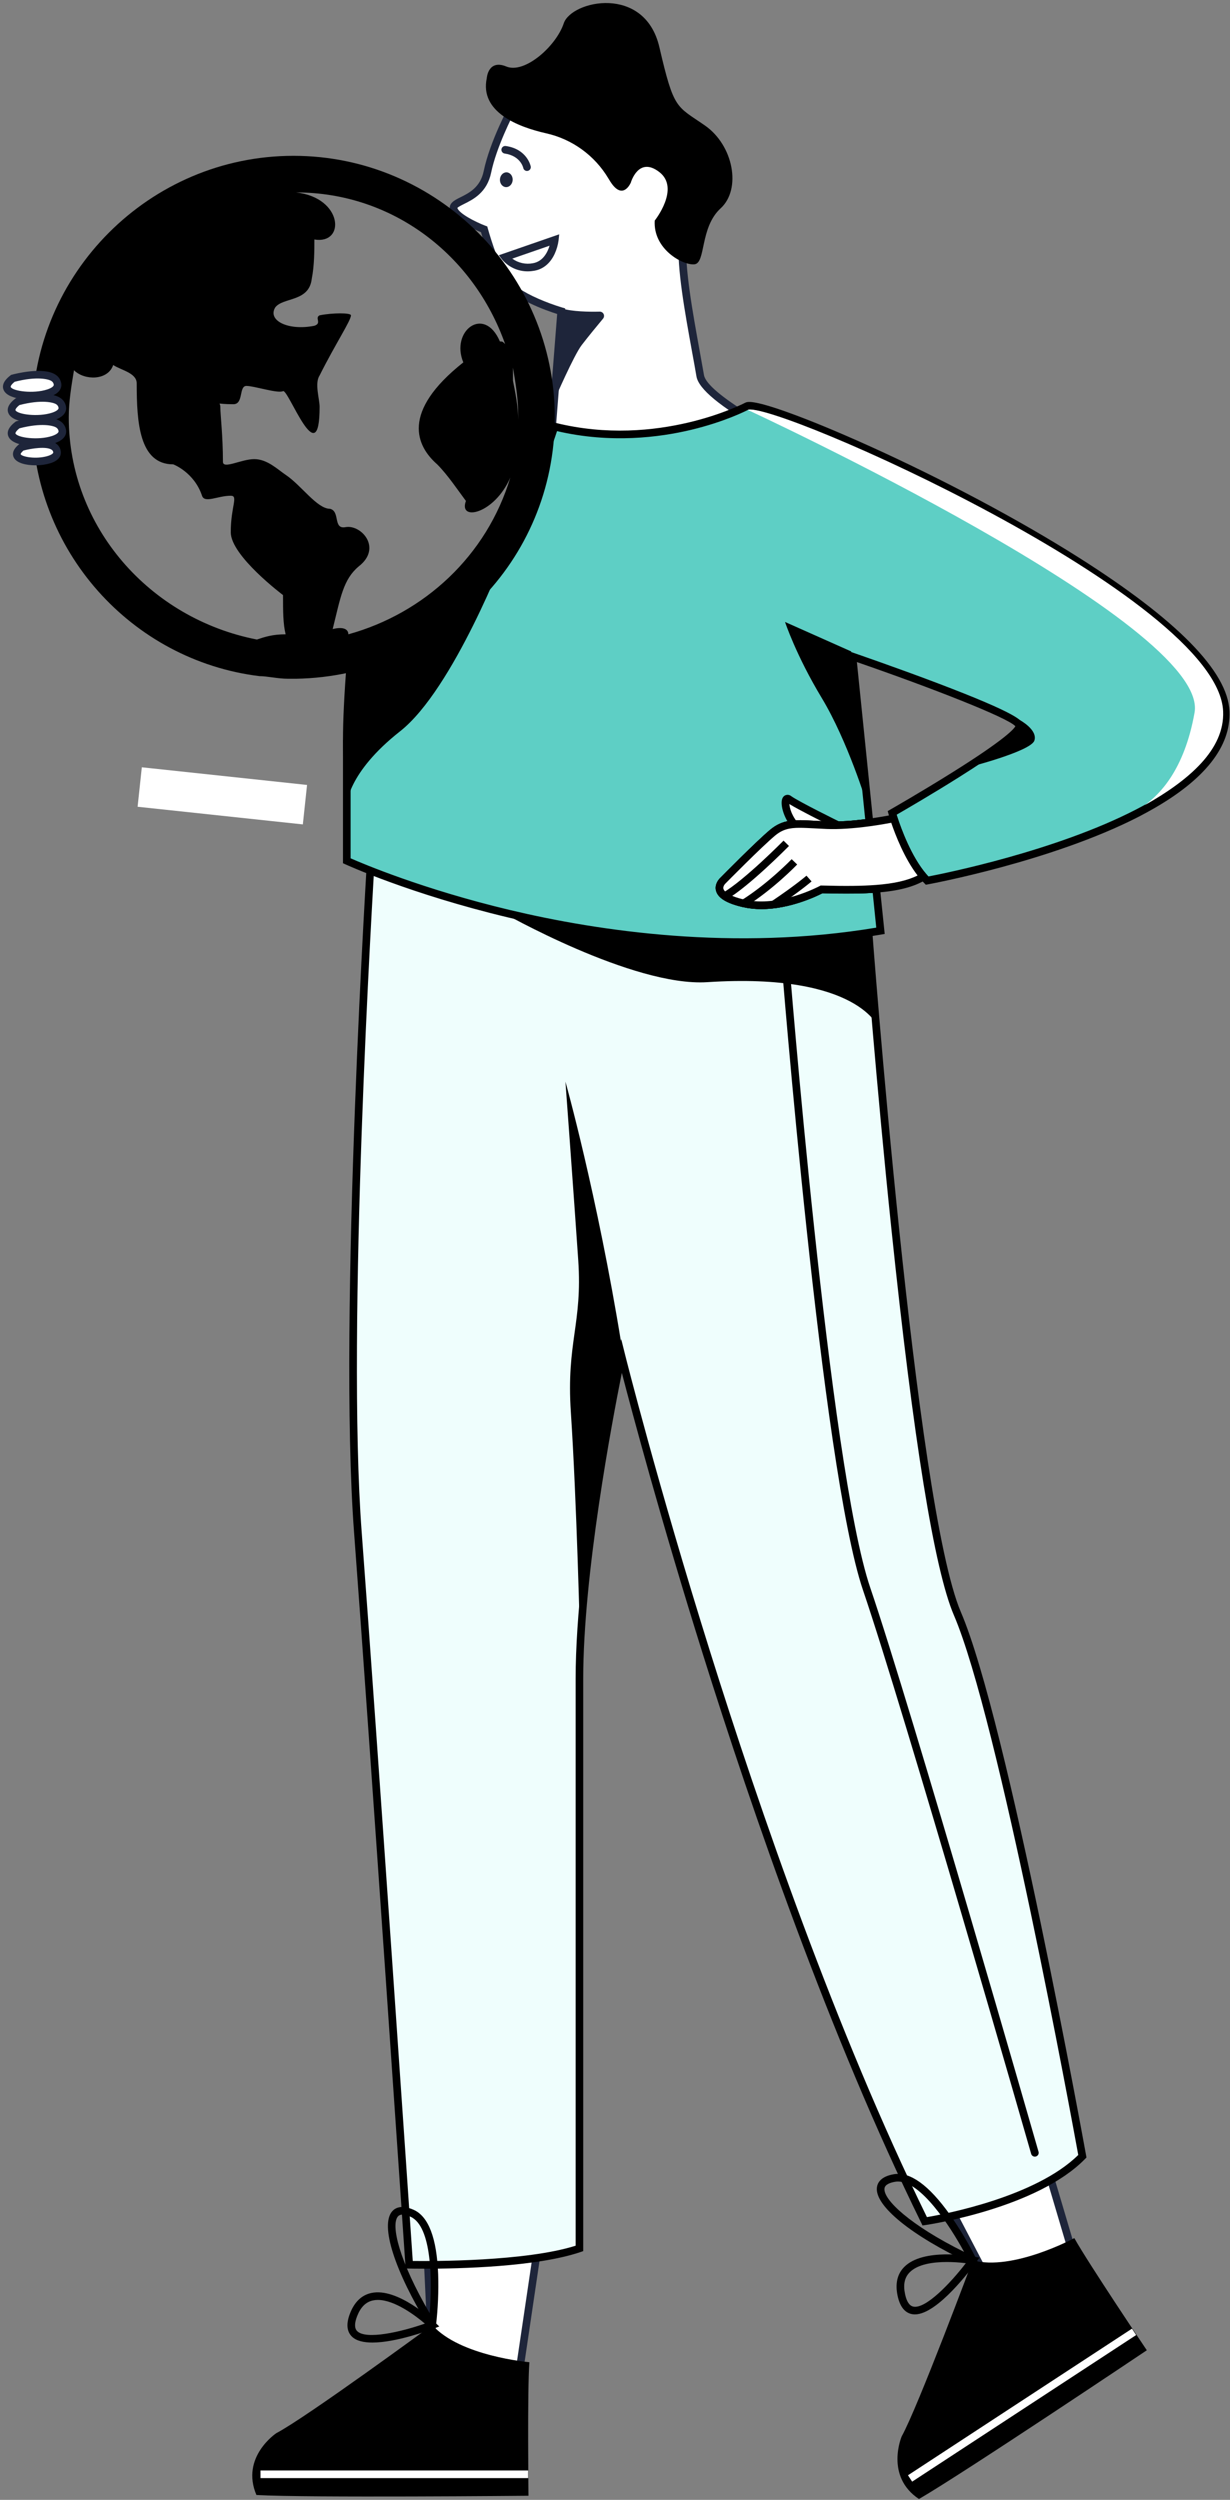 <?xml version="1.0" encoding="UTF-8"?>
<svg width="193px" height="392px" viewBox="0 0 193 392" version="1.1" xmlns="http://www.w3.org/2000/svg" xmlns:xlink="http://www.w3.org/1999/xlink">
    <rect x="0" y="0" width="193" height="392" fill="#808080" stroke="none"/>
    <!-- Generator: Sketch 63.1 (92452) - https://sketch.com -->
    <title>TDV_M33_09</title>
    <desc>Created with Sketch.</desc>
    <g id="页面-1" stroke="none" stroke-width="1" fill="none" fill-rule="evenodd">
        <g id="NOUMENA-2.0备份-18" transform="translate(-1582, -613)" fill-rule="nonzero">
            <g id="TDV_M33_09" transform="translate(1543.595, 613)">
                <path d="M69.412,63.199 C57.752,59.532 61.412,50.542 66.419,54.402 C67.879,55.519 68.825,58.754 69.412,63.199 Z" id="路径" fill="#FFFFFF"></path>
                <path d="" id="路径" fill="#FFFFFF"></path>
                <polygon id="路径" fill="#FFFFFF" points="86.584 123.086 85.984 128.714 85.924 129.274 59.997 126.507 60.057 125.948 60.658 120.319 61.893 120.45 85.814 123.005"></polygon>
                <polygon id="路径" fill="#FFFFFF" points="182.471 336.656 193.753 358.212 207.376 355.511 199.137 327.702"></polygon>
                <path d="M193.43,358.887 L181.657,336.408 L199.494,326.83 L208.128,355.964 L193.43,358.887 Z M183.275,336.903 L194.074,357.54 L206.616,355.052 L198.772,328.578 L183.275,336.903 Z" id="形状" fill="#1E253A"></path>
                <polygon id="路径" fill="#FFFFFF" points="105.094 345.396 106.233 369.702 119.725 372.997 123.981 344.306"></polygon>
                <path d="M120.221,373.733 L105.655,370.177 L104.458,344.835 L124.671,343.67 L120.221,373.733 Z M106.81,369.225 L119.23,372.258 L123.28,344.947 L105.721,345.96 L106.81,369.225 Z" id="形状" fill="#1E253A"></path>
                <path d="M119.03,16.45 C119.03,16.45 115.853,22.273 114.884,26.964 C113.914,31.656 109.097,31.3 109.61,32.823 C110.123,34.345 114.371,35.97 114.371,35.97 C114.371,35.97 115.835,41.334 117.466,43.812 C119.421,46.789 126.461,48.812 126.461,48.812 L124.589,72.732 L167.553,71.82 C167.553,71.82 149.012,63.164 148.277,58.939 C147.016,51.708 145.19,43.016 145.484,37.74 C145.963,29.383 149.024,18.783 140.736,17.253 C132.449,15.722 119.03,16.45 119.03,16.45 Z" id="路径" fill="#FFFFFF"></path>
                <path d="M123.941,73.334 L125.831,49.237 C124.18,48.717 118.741,46.831 116.969,44.133 C115.508,41.91 114.213,37.58 113.878,36.411 C112.735,35.95 109.568,34.551 109.047,33.007 C108.678,31.911 109.733,31.388 110.663,30.929 C111.976,30.279 113.774,29.389 114.301,26.835 C115.275,22.119 118.378,16.405 118.509,16.163 L118.669,15.872 L119,15.854 C119.136,15.854 132.593,15.121 140.856,16.652 C144.159,17.263 146.09,19.262 146.759,22.764 C147.325,25.725 146.922,29.435 146.531,33.019 C146.36,34.603 146.18,36.239 146.094,37.762 C145.847,42.086 147.044,48.703 148.203,55.1 C148.433,56.367 148.66,57.616 148.87,58.825 C149.371,61.699 160.471,67.839 167.811,71.265 L170.137,72.353 L123.941,73.334 Z M110.172,32.609 C110.172,32.614 110.172,32.619 110.172,32.623 C110.464,33.489 112.924,34.771 114.578,35.403 L114.862,35.511 L114.942,35.804 C114.955,35.856 116.402,41.104 117.959,43.475 C118.695,44.596 120.415,45.771 122.931,46.867 C124.133,47.391 125.364,47.844 126.619,48.224 L127.09,48.359 L125.232,72.105 L165.055,71.263 C163.247,70.367 160.575,69 157.895,67.472 C151.368,63.756 148.03,60.995 147.687,59.031 C147.487,57.824 147.252,56.579 147.022,55.314 C145.851,48.846 144.628,42.16 144.895,37.694 C144.983,36.139 145.162,34.487 145.338,32.889 C146.116,25.737 146.85,18.981 140.635,17.827 C133.234,16.456 121.526,16.927 119.399,17.029 C118.753,18.262 116.286,23.125 115.47,27.076 C114.824,30.201 112.637,31.283 111.19,31.999 C110.799,32.194 110.266,32.458 110.174,32.609 L110.172,32.609 Z" id="形状" fill="#1E253A"></path>
                <path d="M96.757,132.231 C96.757,132.231 91.998,206.248 94.562,240.278 C97.126,274.308 102.616,355.129 102.616,355.129 C102.616,355.129 120.537,355.556 129.329,352.577 C129.329,352.577 129.329,283.242 129.329,263.248 C129.329,243.253 135.925,212.628 135.925,212.628 C135.925,212.628 155.69,291.748 183.511,348.317 C183.511,348.317 200.763,345.765 208.242,338.106 C208.242,338.106 195.956,270.046 188.635,253.031 C181.314,236.016 174.595,144.986 174.595,144.986 L96.757,132.231 Z" id="路径" fill="#EFFEFD"></path>
                <path d="M105.136,355.752 C103.687,355.752 102.757,355.732 102.6,355.728 L102.053,355.716 L102.015,355.171 C101.961,354.363 96.496,273.957 93.964,240.322 C91.427,206.641 96.111,132.934 96.158,132.194 L96.2,131.535 L175.156,144.479 L175.19,144.948 C175.257,145.858 181.984,236.074 189.184,252.804 C196.447,269.685 208.707,337.328 208.829,338.009 L208.885,338.312 L208.669,338.533 C201.134,346.246 184.309,348.812 183.596,348.91 L183.163,348.974 L182.964,348.574 C168.575,319.315 156.393,283.944 148.704,259.426 C142.091,238.333 137.58,221.435 135.979,215.273 C134.423,223.024 129.923,246.857 129.917,263.234 C129.917,282.998 129.917,351.871 129.917,352.563 L129.917,352.992 L129.518,353.132 C122.618,355.483 110.42,355.752 105.136,355.752 Z M103.172,354.541 C106.184,354.579 120.876,354.631 128.728,352.146 C128.728,346.23 128.728,282.19 128.728,263.25 C128.728,243.423 135.271,212.811 135.337,212.504 L135.88,209.986 L136.504,212.486 C136.552,212.685 141.539,232.562 149.858,259.091 C157.496,283.457 169.582,318.555 183.85,347.665 C186.52,347.212 200.895,344.518 207.595,337.917 C206.686,332.928 195.042,269.455 188.082,253.279 C185.023,246.167 181.723,225.785 178.273,192.699 C175.91,170.043 174.282,148.899 174.03,145.509 L97.312,132.938 C96.851,140.375 92.756,208.343 95.157,240.24 C97.579,272.403 102.684,347.361 103.172,354.541 L103.172,354.541 Z" id="形状" fill="#000000"></path>
                <path d="M127.129,169.616 C127.129,169.616 132.071,187.161 135.909,210.769 C135.909,210.769 130.607,232.953 129.413,256.876 C129.413,256.876 128.895,235.279 127.979,221.455 C127.25,210.44 129.822,207.633 129.136,197.584 C128.45,187.535 127.129,169.616 127.129,169.616 Z" id="路径" fill="#000000"></path>
                <path d="M117.073,142.989 C117.073,142.989 137.693,154.762 149.375,154.012 C173.258,152.455 176.313,161.233 176.313,161.233 L174.593,143.212 C174.593,143.212 118.398,133.704 117.073,142.989 Z" id="路径" fill="#000000"></path>
                <path d="M121.469,370.416 C121.469,370.416 110.538,369.479 106.233,364.58 C106.233,364.58 86.463,379.081 81.761,381.541 C81.761,381.541 76.11,385.29 78.641,391.237 L78.641,391.237 C86.754,391.694 121.329,391.355 121.329,391.355 C121.329,391.355 121.145,374.784 121.469,370.416 Z" id="路径" fill="#000000"></path>
                <path d="M106.611,366.34 L105.723,364.893 C100.303,356.073 98.036,348.956 99.936,346.761 C100.431,346.192 101.412,345.687 103.278,346.503 C105.639,347.535 106.944,350.945 107.157,356.636 C107.241,359.314 107.127,361.994 106.816,364.656 L106.611,366.34 Z M101.552,347.273 C101.289,347.256 101.032,347.356 100.85,347.547 C99.678,348.894 101.067,354.601 105.822,362.732 C106.221,357.837 106.221,349.091 102.809,347.599 C102.415,347.41 101.988,347.3 101.552,347.273 L101.552,347.273 Z" id="形状" fill="#000000"></path>
                <path d="M96.843,367.332 C95.47,367.332 94.295,367.072 93.602,366.376 C92.804,365.568 92.708,364.35 93.329,362.758 C94.023,360.972 95.141,359.897 96.647,359.565 C100.808,358.639 106.409,363.925 106.646,364.155 L107.333,364.809 L106.445,365.149 C105.677,365.43 100.552,367.332 96.843,367.332 Z M97.703,360.647 C97.435,360.645 97.167,360.673 96.905,360.731 C95.797,360.978 94.991,361.782 94.442,363.191 C94.009,364.304 94.011,365.091 94.442,365.532 C95.839,366.94 101.345,365.663 105.072,364.362 C103.639,363.145 100.355,360.647 97.695,360.647 L97.703,360.647 Z" id="形状" fill="#000000"></path>
                <path d="M206.977,350.955 C206.977,350.955 197.323,356.169 191.037,354.437 C191.037,354.437 182.457,377.406 179.889,382.05 C179.889,382.05 177.221,388.286 182.599,391.867 L182.599,391.867 C189.633,387.797 218.353,368.541 218.353,368.541 C218.353,368.541 209.102,354.784 206.977,350.955 Z" id="路径" fill="#000000"></path>
                <path d="M192.318,355.7 L190.782,354.98 C181.403,350.578 175.617,345.873 176.004,342.989 C176.106,342.243 176.648,341.281 178.656,340.938 C181.194,340.507 184.157,342.642 187.46,347.283 C188.998,349.477 190.374,351.78 191.574,354.176 L192.318,355.7 Z M179.308,342.081 C179.158,342.081 179.008,342.094 178.859,342.119 C178.145,342.241 177.279,342.518 177.191,343.151 C176.952,344.919 181.244,348.938 189.68,353.118 C187.428,348.976 182.91,342.081 179.308,342.081 Z" id="形状" fill="#000000"></path>
                <path d="M181.958,362.918 C181.792,362.918 181.626,362.902 181.463,362.868 C180.35,362.632 179.604,361.67 179.248,359.992 C178.849,358.119 179.192,356.6 180.268,355.501 C183.239,352.446 190.822,353.79 191.143,353.848 L192.077,354.018 L191.522,354.788 C190.896,355.652 185.538,362.918 181.958,362.918 Z M186.989,354.7 C184.854,354.7 182.399,355.028 181.126,356.337 C180.328,357.151 180.104,358.264 180.42,359.745 C180.667,360.912 181.102,361.569 181.711,361.696 C183.65,362.107 187.551,358.019 189.954,354.886 C188.97,354.766 187.98,354.704 186.989,354.7 L186.989,354.7 Z" id="形状" fill="#000000"></path>
                <path d="M218.86,126.427 C218.213,126.791 217.548,127.148 216.864,127.498 C203.046,134.62 183.864,138.088 183.864,138.088 C183.664,137.889 183.465,137.689 183.289,137.466 C180.865,134.644 179.242,130.186 178.638,128.33 C178.462,127.794 178.372,127.474 178.372,127.474 C178.372,127.474 198.871,115.761 198.327,113.748 C197.782,111.734 172.155,102.949 172.155,102.949 L174.813,128.973 C172.817,129.244 170.337,129.482 168.18,129.396 C163.644,129.212 161.814,128.755 159.617,130.593 C157.42,132.431 151.835,138.096 151.835,138.096 C151.835,138.096 149.319,140.339 155.084,141.666 C160.848,142.993 167.3,139.471 167.3,139.471 C170.64,139.563 173.472,139.563 175.88,139.379 L176.553,145.964 C132.811,153.469 92.82,134.989 92.82,134.989 L92.82,116.29 C102.684,106.285 118.795,87.626 125.41,66.885 C141.924,70.986 155.596,63.692 155.596,63.692 C159.348,62.096 229.994,93.624 230.727,111.553 C230.972,117.541 225.824,122.492 218.86,126.427 Z" id="路径" fill="#5ECFC5"></path>
                <path d="M117.849,86.339 C117.849,86.339 109.568,108.073 101.195,114.662 C92.822,121.251 92.814,126.253 92.814,126.253 C92.419,121.661 92.222,118.258 92.222,116.045 C92.222,112.933 92.419,108.866 92.814,103.845 C92.814,103.845 111.332,101.083 117.849,86.339 Z" id="路径" fill="#000000"></path>
                <path d="M155,148.333 C140.633,148.333 127.688,146.138 118.146,143.865 C102.799,140.209 92.67,135.568 92.571,135.52 L92.222,135.36 L92.222,116.045 L92.395,115.869 C101.654,106.474 118.18,87.594 124.841,66.703 L125.01,66.169 L125.555,66.304 C141.658,70.295 155.181,63.233 155.315,63.162 L155.363,63.14 C155.69,63 156.459,62.673 161.888,64.608 C165.34,65.839 169.75,67.657 174.641,69.862 C186.288,75.112 198.317,81.508 207.643,87.408 C223.104,97.186 231.072,105.303 231.325,111.527 C231.553,117.068 227.458,122.256 219.153,126.948 L219.153,126.948 C218.511,127.311 217.836,127.674 217.158,128.031 C203.419,135.111 184.181,138.643 183.99,138.677 L183.68,138.733 L183.459,138.511 C183.259,138.312 183.048,138.082 182.86,137.855 C180.356,134.939 178.694,130.352 178.095,128.516 C177.917,127.973 177.828,127.65 177.824,127.636 L177.696,127.187 L178.095,126.956 C178.143,126.928 182.98,124.162 187.827,121.127 C196.239,115.863 197.533,114.271 197.726,113.879 C196.551,112.539 184.45,107.821 172.861,103.819 L175.481,129.488 L174.908,129.566 C172.274,129.923 170.008,130.066 168.172,129.995 C167.465,129.965 166.815,129.931 166.24,129.899 C163.117,129.727 161.691,129.649 160.014,131.044 C157.865,132.84 152.336,138.451 152.28,138.507 L152.252,138.535 C152.252,138.535 151.811,138.948 151.925,139.375 C152.005,139.676 152.488,140.441 155.237,141.075 C160.709,142.334 166.968,138.97 167.032,138.936 L167.174,138.858 L167.336,138.858 C171.065,138.962 173.689,138.932 175.842,138.769 L176.425,138.723 L177.223,146.449 L176.672,146.545 C169.512,147.753 162.262,148.351 155,148.333 L155,148.333 Z M93.419,134.59 C95.314,135.424 104.793,139.457 118.453,142.708 C132.388,146.022 153.617,149.173 175.9,145.461 L175.343,140.006 C173.29,140.135 170.816,140.153 167.451,140.064 C166.426,140.596 160.467,143.508 154.96,142.241 C152.426,141.658 151.051,140.816 150.756,139.668 C150.526,138.775 151.065,137.99 151.432,137.655 C151.795,137.286 157.077,131.928 159.24,130.124 C161.279,128.428 163.061,128.528 166.298,128.704 C166.869,128.734 167.513,128.769 168.212,128.797 C170.202,128.844 172.192,128.729 174.164,128.454 L171.47,102.078 L172.356,102.382 C172.42,102.404 178.843,104.609 185.253,107.033 C198.486,112.038 198.762,113.047 198.911,113.59 C199.093,114.261 198.638,115.101 195.806,117.222 C194.162,118.453 191.832,120.015 188.882,121.873 C184.692,124.507 180.416,126.993 179.093,127.756 L179.218,128.145 C179.793,129.913 181.389,134.331 183.754,137.074 C183.86,137.2 183.97,137.322 184.081,137.44 C186.615,136.955 203.98,133.471 216.607,126.966 C217.281,126.618 217.944,126.261 218.572,125.906 L218.572,125.906 C226.452,121.452 230.345,116.631 230.146,111.575 C229.946,106.832 224.283,100.38 213.755,92.917 C204.588,86.428 191.48,79.033 177.772,72.618 C164.536,66.432 156.882,63.966 155.838,64.237 C155.413,64.459 152.073,66.151 146.837,67.404 C141.876,68.589 134.241,69.567 125.809,67.603 C119.008,88.39 102.706,107.091 93.419,116.541 L93.419,134.59 Z" id="形状" fill="#000000"></path>
                <path d="M169.91,129.402 C169.91,129.402 163.498,126.253 162.217,125.337 C160.936,124.421 161.758,129.913 165.344,130.767 C168.93,131.621 169.91,129.402 169.91,129.402 Z" id="路径" fill="#FFFFFF"></path>
                <path d="M166.901,131.565 C166.329,131.56 165.759,131.488 165.204,131.35 C162.674,130.751 161.367,128.123 161.104,126.507 C160.96,125.625 161.104,125.02 161.529,124.759 C161.859,124.566 162.274,124.603 162.565,124.85 C163.792,125.728 170.109,128.841 170.173,128.865 L170.688,129.119 L170.456,129.645 C170.417,129.729 169.571,131.565 166.901,131.565 Z M162.255,126.078 C162.331,126.71 162.524,127.323 162.824,127.885 C163.189,128.594 164.021,129.837 165.482,130.186 C167.477,130.663 168.523,130.086 169.006,129.623 C167.493,128.873 163.744,126.995 162.255,126.078 Z" id="形状" fill="#000000"></path>
                <path d="M132.501,48.868 C130.835,48.906 128.169,48.868 126.579,48.367 L125.465,62.595 C125.465,62.595 128.439,55.729 129.674,54.12 C130.711,52.771 132.108,51.073 133.032,49.964 C133.2,49.762 133.234,49.481 133.12,49.245 C133.005,49.009 132.763,48.862 132.501,48.868 L132.501,48.868 Z" id="路径" fill="#1E253A"></path>
                <ellipse id="椭圆形" fill="#1E253A" transform="translate(117.849, 28.184) rotate(-86.53) translate(-117.849, -28.184) " cx="117.849" cy="28.184" rx="1.161" ry="1"></ellipse>
                <path d="M121.095,26.811 C120.812,26.81 120.568,26.611 120.511,26.334 C120.491,26.246 120.062,24.442 117.615,24.081 C117.397,24.058 117.209,23.917 117.125,23.713 C117.042,23.51 117.076,23.277 117.215,23.107 C117.354,22.937 117.575,22.857 117.791,22.898 C121.099,23.387 121.66,25.983 121.682,26.09 C121.714,26.246 121.683,26.408 121.595,26.54 C121.507,26.673 121.371,26.765 121.215,26.797 C121.176,26.805 121.136,26.81 121.095,26.811 L121.095,26.811 Z" id="路径" fill="#1E253A"></path>
                <path d="M117.649,40.32 L125.455,37.618 C125.455,37.618 125.07,41.351 122.145,41.868 C120.477,42.199 118.76,41.607 117.649,40.32 Z" id="路径" fill="#FFFFFF"></path>
                <path d="M121.211,42.551 C119.656,42.555 118.179,41.871 117.176,40.683 L116.676,40.024 L126.15,36.742 L126.054,37.676 C125.956,38.409 125.751,39.124 125.443,39.797 C124.753,41.288 123.648,42.208 122.251,42.453 C121.908,42.516 121.56,42.549 121.211,42.551 Z M118.783,40.555 C119.722,41.239 120.904,41.5 122.043,41.274 C123.62,40.994 124.334,39.534 124.637,38.528 L118.783,40.555 Z" id="形状" fill="#1E253A"></path>
                <path d="M133.87,27.986 C131.722,24.377 128.18,21.813 124.081,20.9 C119.659,19.903 113.666,17.556 114.784,12.262 C114.784,12.262 114.983,9.243 117.855,10.432 C120.726,11.621 125.673,7.24 126.864,3.66 C128.056,0.08 139.583,-2.47 141.872,7.411 C144.161,17.293 144.524,16.562 149.01,19.675 C153.495,22.788 154.774,29.652 151.48,32.669 C148.185,35.686 149.187,41.276 147.361,41.449 C145.536,41.623 140.864,39.071 141.14,34.587 C141.14,34.587 145.164,29.552 141.872,26.99 C138.579,24.428 137.386,28.639 137.386,28.639 C137.386,28.639 136.079,31.753 133.994,28.184 L133.87,27.986 Z" id="路径" fill="#000000"></path>
                <path d="M175.88,139.369 C173.486,139.553 170.65,139.553 167.3,139.461 C167.3,139.461 160.848,142.985 155.084,141.656 C149.319,140.327 151.835,138.086 151.835,138.086 C151.835,138.086 157.422,132.413 159.617,130.583 C161.812,128.753 163.644,129.21 168.18,129.386 C170.337,129.472 172.811,129.234 174.813,128.963 L175.88,139.369 Z" id="路径" fill="#FF7F66"></path>
                <path d="M157.877,142.558 C156.896,142.563 155.917,142.456 154.96,142.241 C152.426,141.658 151.051,140.816 150.756,139.668 C150.526,138.775 151.065,137.99 151.432,137.655 C151.795,137.288 157.077,131.928 159.24,130.124 C161.279,128.428 163.061,128.528 166.298,128.704 C166.869,128.734 167.513,128.769 168.212,128.797 C169.98,128.869 172.175,128.728 174.739,128.38 L175.351,128.297 L176.539,139.918 L175.926,139.966 C173.761,140.131 171.137,140.165 167.451,140.064 C166.605,140.505 162.407,142.558 157.877,142.558 Z M163.888,129.807 C162.257,129.807 161.196,130.054 160.006,131.044 C157.857,132.84 152.328,138.451 152.272,138.507 L152.244,138.535 C152.244,138.535 151.803,138.948 151.917,139.375 C151.997,139.676 152.48,140.441 155.229,141.075 C160.709,142.336 166.96,138.97 167.024,138.936 L167.166,138.858 L167.328,138.858 C170.72,138.952 173.184,138.936 175.222,138.81 L174.286,129.631 C172.258,129.912 170.21,130.028 168.164,129.981 C167.457,129.951 166.807,129.917 166.232,129.885 C165.324,129.849 164.558,129.807 163.888,129.807 L163.888,129.807 Z" id="形状" fill="#000000"></path>
                <path d="M171.961,102.15 L161.585,97.529 C161.585,97.529 163.301,102.745 167.36,109.472 C171.418,116.198 174.399,125.962 174.399,125.962 L171.961,102.15 Z" id="路径" fill="#000000"></path>
                <path d="M183.299,137.466 C181.477,138.567 179.061,139.13 175.88,139.369 C173.486,139.553 170.65,139.553 167.3,139.461 C167.3,139.461 160.848,142.985 155.084,141.656 C149.319,140.327 151.835,138.086 151.835,138.086 C151.835,138.086 157.422,132.413 159.617,130.583 C161.812,128.753 163.644,129.21 168.18,129.386 C170.337,129.472 172.811,129.234 174.813,128.963 C177.007,128.664 178.642,128.32 178.642,128.32 C179.252,130.186 180.875,134.644 183.299,137.466 Z" id="路径" fill="#FFFFFF"></path>
                <path d="M157.877,142.558 C156.896,142.563 155.917,142.456 154.96,142.241 C152.426,141.658 151.051,140.816 150.756,139.668 C150.526,138.775 151.065,137.99 151.432,137.655 C151.795,137.286 157.077,131.928 159.24,130.124 C161.279,128.428 163.061,128.528 166.298,128.704 C166.869,128.734 167.513,128.769 168.212,128.797 C169.98,128.869 172.175,128.728 174.739,128.38 C176.894,128.087 178.51,127.748 178.53,127.744 L179.055,127.634 L179.222,128.145 C179.797,129.913 181.393,134.331 183.758,137.074 L184.219,137.611 L183.62,137.978 C181.803,139.076 179.36,139.708 175.936,139.974 C173.771,140.139 171.147,140.173 167.461,140.072 C166.605,140.505 162.407,142.558 157.877,142.558 Z M163.888,129.807 C162.257,129.807 161.196,130.054 160.006,131.044 C157.857,132.84 152.328,138.451 152.272,138.507 L152.244,138.535 C152.244,138.535 151.803,138.948 151.917,139.375 C151.997,139.676 152.48,140.441 155.229,141.075 C160.701,142.334 166.96,138.97 167.024,138.936 L167.166,138.858 L167.328,138.858 C171.057,138.962 173.681,138.934 175.834,138.769 C178.688,138.553 180.793,138.078 182.383,137.284 C180.332,134.624 178.907,130.946 178.249,129.017 C177.594,129.143 176.381,129.36 174.9,129.562 C172.266,129.919 170,130.062 168.164,129.991 C167.457,129.961 166.807,129.927 166.232,129.895 C165.324,129.849 164.558,129.807 163.888,129.807 L163.888,129.807 Z" id="形状" fill="#000000"></path>
                <path d="M152.424,141.037 L151.825,140 C155.195,138.054 161.291,131.874 161.351,131.818 L162.205,132.659 C161.948,132.91 155.934,139.01 152.424,141.037 Z" id="路径" fill="#000000"></path>
                <path d="M155.413,142.165 L154.776,141.151 C158.967,138.523 162.588,134.766 162.624,134.728 L163.488,135.558 C163.345,135.716 159.727,139.457 155.413,142.165 Z" id="路径" fill="#000000"></path>
                <path d="M160.14,142.328 L159.472,141.331 C163.273,138.773 164.933,137.328 164.949,137.314 L165.747,138.214 C165.669,138.278 164.015,139.72 160.14,142.328 Z" id="路径" fill="#000000"></path>
                <path d="M198.395,112.894 C198.395,112.894 201.262,114.418 200.711,116.126 C200.161,117.834 190.123,120.377 190.123,120.377 C190.123,120.377 199.492,114.724 198.395,112.894 Z" id="路径" fill="#000000"></path>
                <rect id="矩形" fill="#FFFFFF" x="79.279" y="387.392" width="41.996" height="1.197"></rect>
                <polygon id="矩形" fill="#FFFFFF" transform="translate(198.777, 377.15) rotate(-33.19) translate(-198.777, -377.15) " points="177.779 376.551 219.775 376.551 219.775 377.748 177.779 377.748"></polygon>
                <path d="M200.781,338.18 C200.514,338.18 200.28,338.003 200.206,337.747 C200.007,337.055 180.3,268.358 173.827,249.375 C167.326,230.307 161.044,150.923 160.982,150.123 C160.956,149.792 161.203,149.503 161.534,149.475 C161.865,149.451 162.154,149.698 162.179,150.029 C162.243,150.827 168.511,230.062 174.964,248.988 C181.445,268.001 201.162,336.724 201.362,337.416 C201.405,337.569 201.387,337.732 201.31,337.871 C201.232,338.01 201.103,338.113 200.951,338.156 C200.896,338.173 200.838,338.18 200.781,338.18 L200.781,338.18 Z" id="路径" fill="#000000"></path>
                <path d="M218.038,126.253 C220.27,124.627 224.223,120.866 225.844,111.744 C228.314,97.848 155.734,64.279 155.734,64.279 C159.486,62.683 229.595,93.612 230.327,111.545 C230.573,117.541 225.004,122.318 218.038,126.253 Z" id="路径" fill="#FFFFFF"></path>
                <g id="quanqiu-2" transform="translate(43.455, 24.435)" fill="#000000">
                    <path d="M82,41 C82,18.45 63.55,0 41,0 C18.45,0 0,18.45 0,41 C0,61.91 15.58,79.13 35.67,81.59 C36.9,81.59 38.54,82 40.18,82 L41.41,82 C63.96,81.59 82,63.55 82,41 Z M76.26,41.41 C76.26,39.36 75.85,37.31 75.44,35.26 L75.44,33.21 C75.85,35.67 76.26,38.13 76.26,40.59 L76.26,41.41 Z M5.74,41 C5.74,38.54 6.15,36.08 6.56,33.62 C8.2,35.26 11.89,35.26 12.71,32.8 C13.94,33.62 16.4,34.03 16.4,35.67 C16.4,41.82 16.81,48.38 22.14,48.38 C22.14,48.38 25.42,49.61 26.65,53.3 C27.06,54.53 29.11,53.3 31.16,53.3 C32.39,53.3 31.16,54.94 31.16,59.04 C31.16,62.73 39.36,68.88 39.36,68.88 C39.36,71.34 39.36,73.39 39.77,75.03 C37.72,75.03 36.49,75.44 35.26,75.85 C18.45,72.57 5.74,58.22 5.74,41 L5.74,41 Z M49.61,75.03 C49.61,74.21 48.79,73.8 47.15,74.21 C48.38,69.29 48.79,66.42 51.25,64.37 C54.94,61.5 51.66,57.81 49.2,58.22 C47.15,58.63 48.38,55.76 46.74,55.35 C44.69,55.35 42.23,51.66 39.77,50.02 C38.54,49.2 36.9,47.56 34.85,47.56 C32.8,47.56 29.93,49.2 29.93,47.97 C29.93,43.87 29.52,40.59 29.52,39.36 C29.52,38.54 28.7,38.95 31.57,38.95 C33.21,38.95 32.39,36.08 33.62,36.08 C34.85,36.08 38.54,37.31 39.36,36.9 C40.18,36.49 45.1,50.02 45.1,39.36 C45.1,38.13 44.28,35.67 45.1,34.44 C47.56,29.52 50.02,25.83 50.02,25.01 C50.02,24.6 47.15,24.6 45.1,25.01 C44.28,25.42 45.51,26.24 44.28,26.65 C40.18,27.47 36.9,25.83 38.13,23.78 C39.36,22.14 43.46,22.96 43.87,19.27 C44.28,17.22 44.28,14.76 44.28,13.12 C49.2,13.94 48.79,6.56 41.41,5.74 C56.58,5.74 69.29,15.58 74.21,29.52 C73.8,29.11 73.8,29.11 73.39,29.11 C70.93,23.37 65.6,27.47 67.65,32.39 C57.81,40.18 60.27,45.51 63.55,48.38 C65.19,50.02 66.83,52.48 68.06,54.12 C66.83,57.4 72.57,56.17 75.03,50.43 C71.34,62.73 61.5,71.75 49.61,75.03 Z" id="形状"></path>
                </g>
                <path d="M40.426,59.322 C40.426,59.322 47.043,57.554 47.428,60.226 C47.813,62.898 36.116,62.617 40.426,59.322 Z" id="路径" fill="#FFFFFF"></path>
                <path d="M43.098,62.629 C41.332,62.629 39.546,62.248 39.021,61.248 C38.748,60.725 38.706,59.885 40.063,58.853 L40.157,58.782 L40.27,58.752 C40.771,58.618 45.205,57.485 47.119,58.752 C47.608,59.064 47.938,59.574 48.021,60.148 C48.096,60.675 47.955,61.643 46.163,62.224 C45.166,62.507 44.134,62.644 43.098,62.629 Z M40.703,59.871 C40.165,60.302 40.039,60.597 40.089,60.693 C40.428,61.34 43.633,61.779 45.8,61.076 C46.333,60.905 46.885,60.613 46.841,60.31 C46.81,60.072 46.671,59.861 46.464,59.739 C46.041,59.464 44.199,58.959 40.697,59.871 L40.703,59.871 Z" id="形状" fill="#1E253A"></path>
                <path d="M41.176,62.97 C41.176,62.97 47.793,61.202 48.178,63.874 C48.563,66.546 36.866,66.274 41.176,62.97 Z" id="路径" fill="#FFFFFF"></path>
                <path d="M43.848,66.274 C42.082,66.274 40.296,65.893 39.772,64.896 C39.498,64.371 39.456,63.531 40.813,62.501 L40.907,62.429 L41.021,62.399 C41.522,62.266 45.955,61.132 47.869,62.399 C48.359,62.712 48.688,63.221 48.771,63.796 C48.847,64.323 48.705,65.291 46.913,65.871 C45.917,66.154 44.884,66.29 43.848,66.274 L43.848,66.274 Z M41.454,63.517 C40.915,63.948 40.789,64.243 40.839,64.339 C41.178,64.985 44.383,65.424 46.55,64.722 C47.083,64.55 47.636,64.259 47.592,63.956 C47.561,63.717 47.422,63.507 47.214,63.385 C46.791,63.112 44.95,62.607 41.448,63.519 L41.454,63.517 Z" id="形状" fill="#1E253A"></path>
                <path d="M41.176,66.618 C41.176,66.618 47.793,64.85 48.178,67.522 C48.563,70.193 36.866,69.912 41.176,66.618 Z" id="路径" fill="#FFFFFF"></path>
                <path d="M43.848,69.924 C42.082,69.924 40.296,69.545 39.772,68.545 C39.498,68.02 39.456,67.18 40.813,66.151 L40.907,66.079 L41.021,66.049 C41.522,65.915 45.955,64.782 47.869,66.049 C48.36,66.36 48.69,66.87 48.771,67.446 C48.847,67.973 48.705,68.94 46.913,69.521 C45.917,69.804 44.884,69.94 43.848,69.924 Z M41.454,67.166 C40.915,67.597 40.789,67.893 40.839,67.989 C41.178,68.635 44.383,69.074 46.55,68.372 C47.083,68.2 47.636,67.909 47.592,67.605 C47.561,67.367 47.422,67.157 47.214,67.035 C46.791,66.759 44.95,66.254 41.448,67.166 L41.454,67.166 Z" id="形状" fill="#1E253A"></path>
                <path d="M41.801,70.11 C41.801,70.11 47.053,68.637 47.358,70.86 C47.663,73.083 38.381,72.859 41.801,70.11 Z" id="路径" fill="#FFFFFF"></path>
                <path d="M43.962,72.965 C42.501,72.965 41.041,72.616 40.592,71.786 C40.338,71.317 40.276,70.565 41.426,69.643 L41.522,69.565 L41.639,69.533 C42.038,69.421 45.558,68.477 47.149,69.519 C47.589,69.8 47.881,70.262 47.947,70.78 C48.011,71.253 47.889,72.123 46.35,72.628 C45.576,72.86 44.771,72.974 43.962,72.965 L43.962,72.965 Z M42.082,70.652 C41.705,70.976 41.637,71.173 41.641,71.211 C41.745,71.568 43.671,72.009 45.486,71.61 C46.321,71.435 46.791,71.127 46.764,70.932 C46.745,70.756 46.644,70.6 46.492,70.511 C45.66,69.976 43.401,70.301 42.082,70.652 L42.082,70.652 Z" id="形状" fill="#1E253A"></path>
            </g>
        </g>
    </g>
</svg>